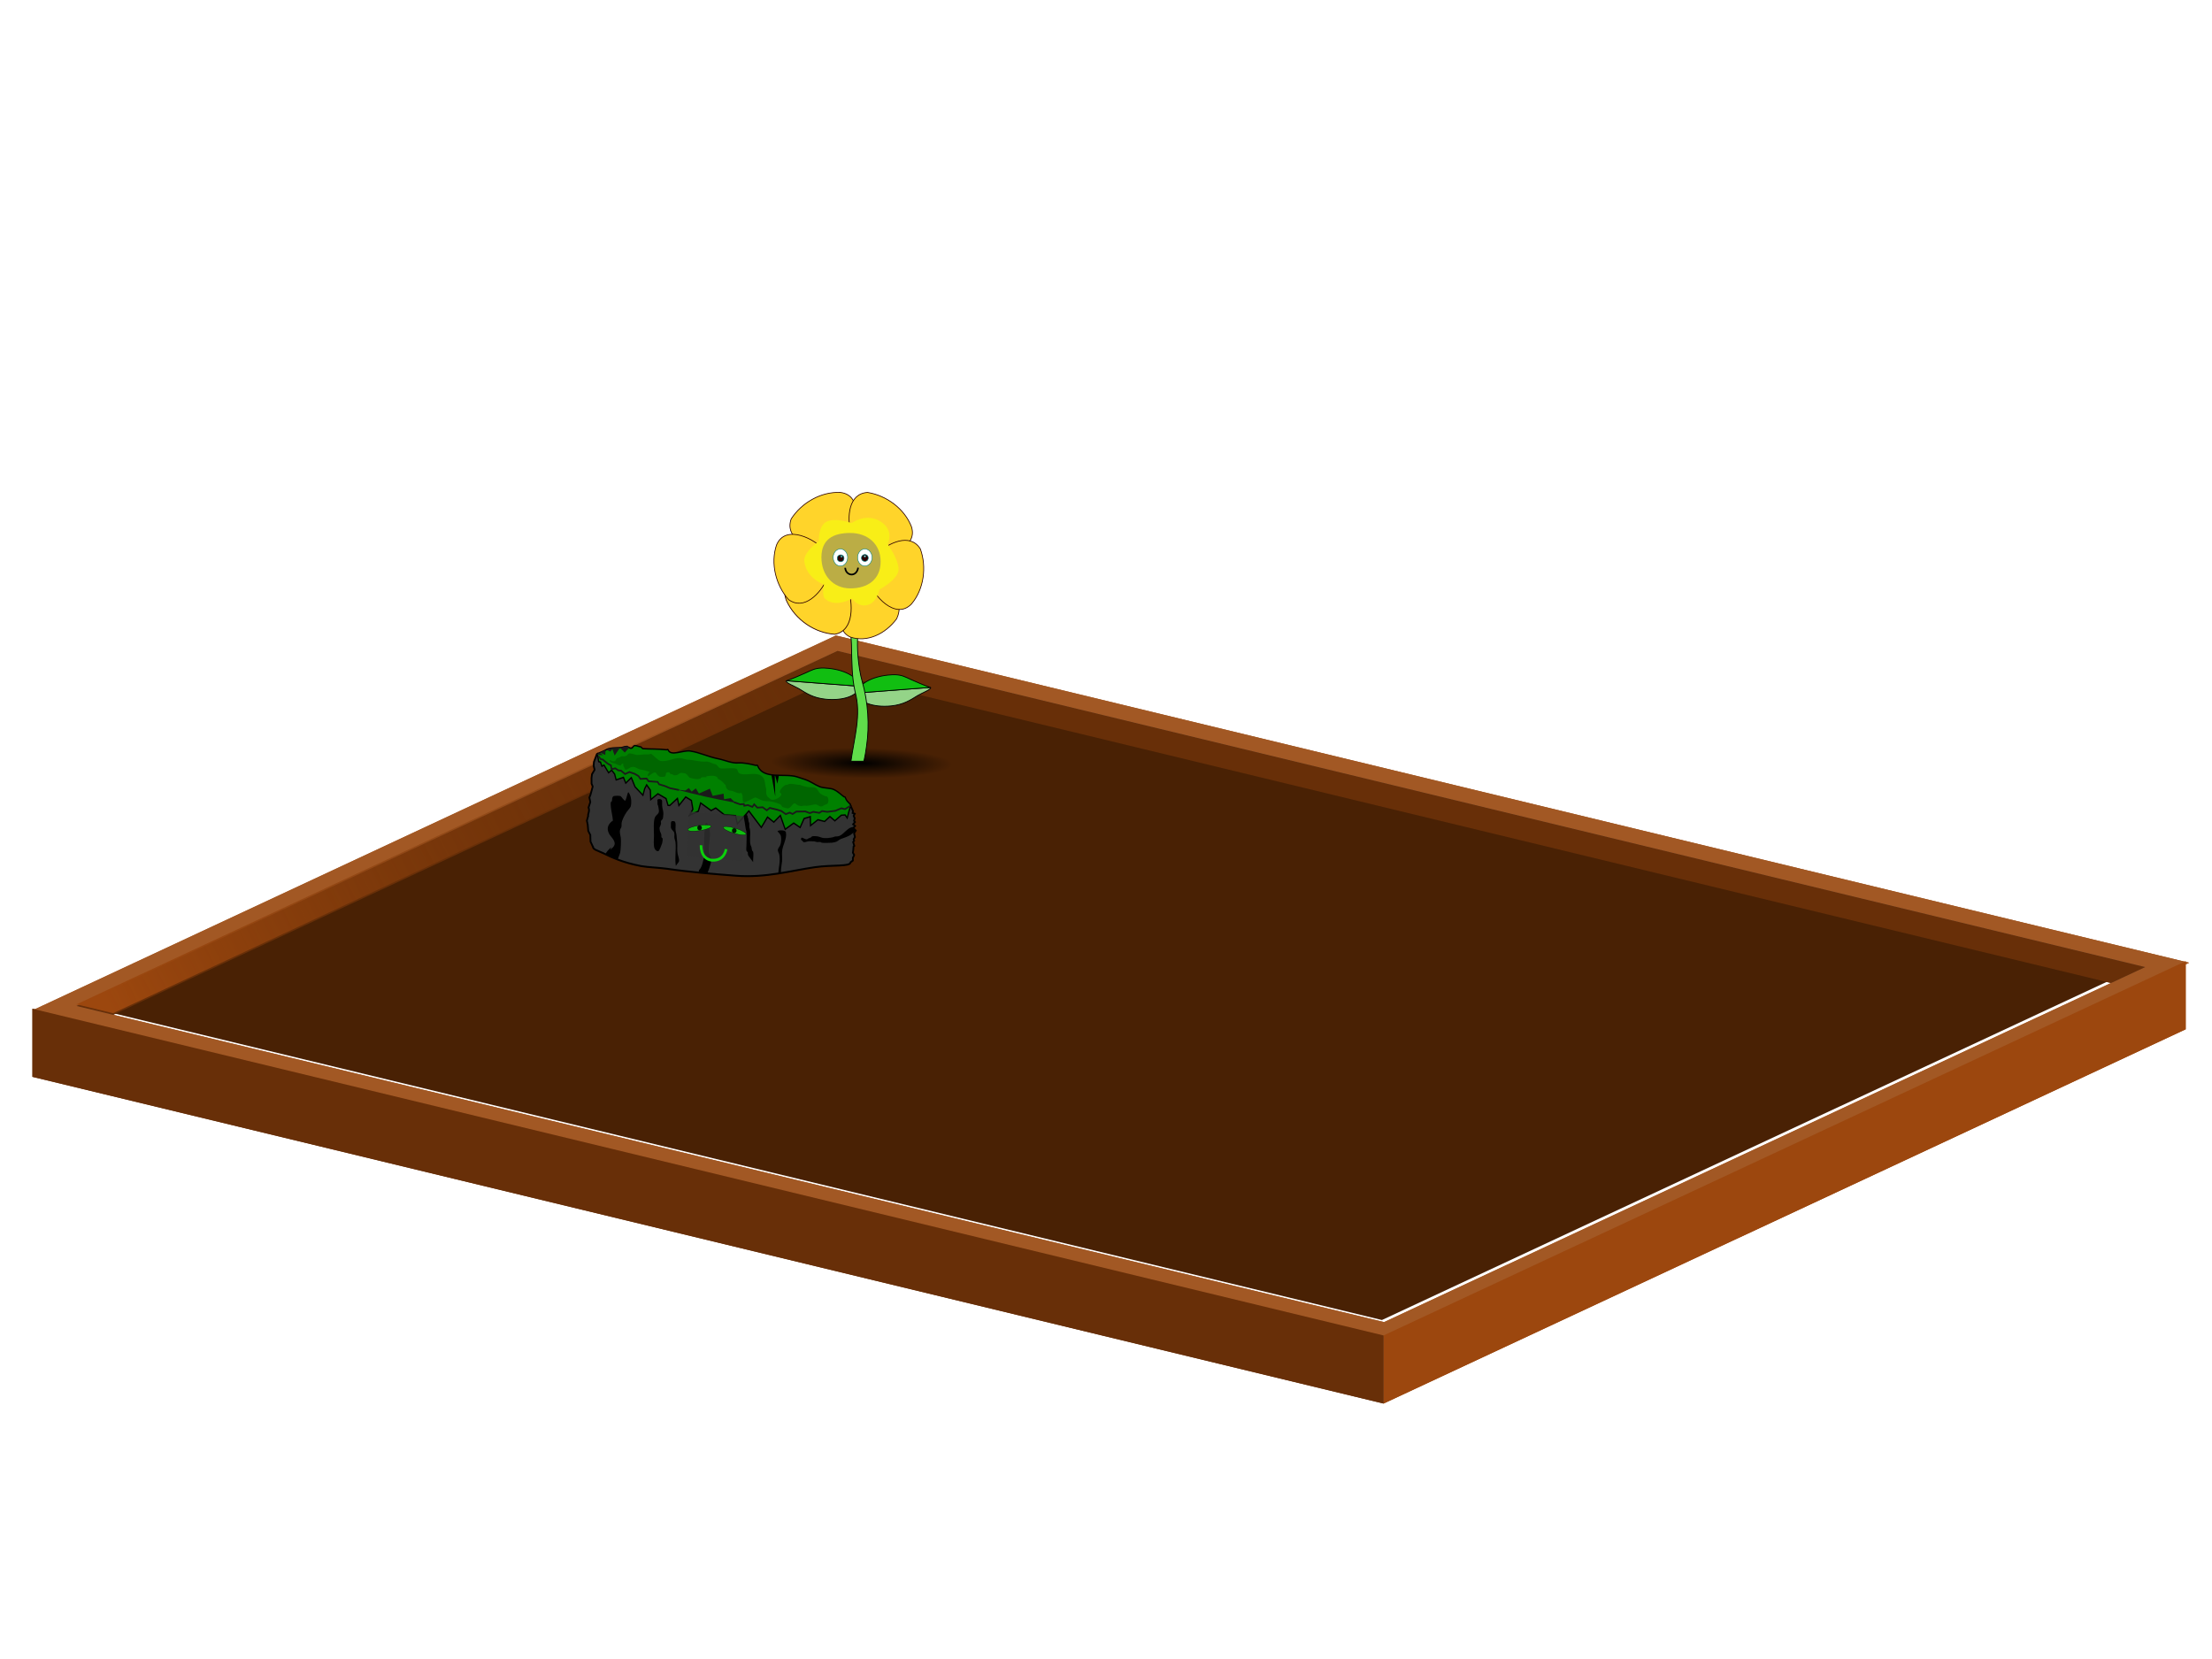 <?xml version="1.0" encoding="UTF-8" standalone="no"?>
<svg
   width="400mm"
   height="300mm"
   viewBox="0 0 400 300"
   version="1.1"
   id="svg6"
   inkscape:version="1.1-dev (0486c1a, 2020-10-10)"
   sodipodi:docname="plants.svg"
   xmlns:inkscape="http://www.inkscape.org/namespaces/inkscape"
   xmlns:sodipodi="http://sodipodi.sourceforge.net/DTD/sodipodi-0.dtd"
   xmlns:xlink="http://www.w3.org/1999/xlink"
   xmlns="http://www.w3.org/2000/svg"
   xmlns:svg="http://www.w3.org/2000/svg">
  <defs
     id="defs2">
    <linearGradient
       inkscape:collect="always"
       id="linearGradient1717">
      <stop
         style="stop-color:#000000;stop-opacity:1;"
         offset="0"
         id="stop1713" />
      <stop
         style="stop-color:#000000;stop-opacity:0;"
         offset="1"
         id="stop1715" />
    </linearGradient>
    <inkscape:perspective
       sodipodi:type="inkscape:persp3d"
       inkscape:vp_x="-644.46575 : 155.84404 : 0"
       inkscape:vp_y="-4.1917357e-13 : 2862.7689 : 0"
       inkscape:vp_z="615.16477 : 287.01742 : 0"
       inkscape:persp3d-origin="-115.8814 : 94.761025 : 1"
       id="perspective10" />
    <filter
       inkscape:collect="always"
       style="color-interpolation-filters:sRGB"
       id="filter2623"
       x="-0.068"
       width="1.136"
       y="-0.068"
       height="1.136">
      <feGaussianBlur
         inkscape:collect="always"
         stdDeviation="4.368"
         id="feGaussianBlur2625" />
    </filter>
    <radialGradient
       inkscape:collect="always"
       xlink:href="#linearGradient1717"
       id="radialGradient1719-9"
       cx="-72.658"
       cy="153.725"
       fx="-72.658"
       fy="153.725"
       r="28.035"
       gradientTransform="matrix(-0.012,0.197,-1.176,-0.045,35.948,171.203)"
       gradientUnits="userSpaceOnUse" />
    <linearGradient
       inkscape:collect="always"
       xlink:href="#linearGradient3641"
       id="linearGradient3643"
       x1="19.872"
       y1="184.982"
       x2="150.637"
       y2="119.289"
       gradientUnits="userSpaceOnUse" />
    <linearGradient
       inkscape:collect="always"
       id="linearGradient3641">
      <stop
         style="stop-color:#9c470e;stop-opacity:1"
         offset="0"
         id="stop3637" />
      <stop
         style="stop-color:#682f08;stop-opacity:0;"
         offset="1"
         id="stop3639" />
    </linearGradient>
    <filter
       inkscape:collect="always"
       style="color-interpolation-filters:sRGB"
       id="filter5146"
       x="-0.142"
       width="1.284"
       y="-0.22"
       height="1.44">
      <feGaussianBlur
         inkscape:collect="always"
         stdDeviation="1.093"
         id="feGaussianBlur5148" />
    </filter>
    <filter
       inkscape:collect="always"
       style="color-interpolation-filters:sRGB"
       id="filter5332"
       x="-0.193"
       width="1.386"
       y="-0.773"
       height="2.546">
      <feGaussianBlur
         inkscape:collect="always"
         stdDeviation="0.292"
         id="feGaussianBlur5334" />
    </filter>
    <filter
       inkscape:collect="always"
       style="color-interpolation-filters:sRGB"
       id="filter5336"
       x="-0.198"
       width="1.396"
       y="-0.572"
       height="2.143">
      <feGaussianBlur
         inkscape:collect="always"
         stdDeviation="0.292"
         id="feGaussianBlur5338" />
    </filter>
    <filter
       inkscape:collect="always"
       style="color-interpolation-filters:sRGB"
       id="filter5364"
       x="-0.14"
       width="1.28"
       y="-0.252"
       height="1.503">
      <feGaussianBlur
         inkscape:collect="always"
         stdDeviation="0.226"
         id="feGaussianBlur5366" />
    </filter>
  </defs>
  <sodipodi:namedview
     id="base"
     pagecolor="#ffffff"
     bordercolor="#666666"
     borderopacity="1.0"
     inkscape:pageopacity="0.0"
     inkscape:pageshadow="2"
     inkscape:zoom="0.93462496"
     inkscape:cx="552.62808"
     inkscape:cy="682.09178"
     inkscape:document-units="mm"
     inkscape:current-layer="layer4"
     showgrid="false"
     inkscape:lockguides="true"
     inkscape:pagecheckerboard="true"
     inkscape:window-width="1680"
     inkscape:window-height="1005"
     inkscape:window-x="0"
     inkscape:window-y="23"
     inkscape:window-maximized="0"
     inkscape:snap-global="false"
     inkscape:snap-bbox="false"
     showborder="true"
     inkscape:showpageshadow="false"
     inkscape:object-paths="true" />
  <g
     inkscape:groupmode="layer"
     id="layer3"
     inkscape:label="Garden"
     style="display:inline"
     sodipodi:insensitive="true">
    <g
       id="g1141-1"
       transform="matrix(-1,0,0,1,276.98,4.906)"
       style="mix-blend-mode:normal">
      <g
         id="g1145-6" />
    </g>
    <g
       id="g3207"
       style="opacity:1;fill:#682f08;fill-opacity:1;stroke:#803300;stroke-width:0;stroke-miterlimit:4;stroke-dasharray:none;stroke-dashoffset:0;stroke-opacity:1"
       transform="translate(0.574,-1.765)">
      <g
         id="g3433">
        <path
           id="path3550"
           style="opacity:1;fill:#a25824;fill-opacity:1;fill-rule:evenodd;stroke:none;stroke-width:0;stroke-linejoin:round"
           d="M 568.232,440.301 19.99,696.094 943.432,919.398 1491.672,663.605 Z m 1.104,10.555 C 866.742,522.767 1164.148,594.68 1461.555,666.592 1288.476,747.342 1115.399,828.093 942.32,908.844 644.916,836.929 347.511,765.014 50.107,693.1 223.183,612.352 396.26,531.604 569.336,450.855 Z"
           transform="scale(0.265)" />
        <path
           d="M 249.616,243.257 V 255.574 L 394.671,187.896 V 175.579 Z"
           style="fill:#9c470e;fill-opacity:1;fill-rule:evenodd;stroke:none;stroke-width:0;stroke-linejoin:round"
           id="path3552" />
        <path
           d="M 5.289,184.175 249.616,243.257 V 255.574 L 5.289,196.491 Z"
           style="opacity:1;fill:#682f08;fill-opacity:1;fill-rule:evenodd;stroke:none;stroke-width:0;stroke-linejoin:round"
           id="path3554" />
        <path
           id="path3600"
           style="opacity:1;fill:#a25824;fill-opacity:1;fill-rule:evenodd;stroke:none;stroke-width:0;stroke-linejoin:round"
           d="M 568.232,440.301 19.99,696.094 943.432,919.398 1491.672,663.605 Z m 1.104,10.555 C 866.742,522.767 1164.148,594.68 1461.555,666.592 1288.476,747.342 1115.399,828.093 942.32,908.844 644.916,836.929 347.511,765.014 50.107,693.1 223.183,612.352 396.26,531.604 569.336,450.855 Z"
           transform="scale(0.265)" />
        <path
           d="M 249.616,243.257 V 255.574 L 394.671,187.896 V 175.579 Z"
           style="fill:#9c470e;fill-opacity:1;fill-rule:evenodd;stroke:none;stroke-width:0;stroke-linejoin:round"
           id="path3602" />
        <path
           d="M 5.289,184.175 249.616,243.257 V 255.574 L 5.289,196.491 Z"
           style="opacity:1;fill:#682f08;fill-opacity:1;fill-rule:evenodd;stroke:none;stroke-width:0;stroke-linejoin:round"
           id="path3604" />
        <path
           id="path3606"
           style="opacity:1;fill:#682f08;fill-opacity:1;fill-rule:evenodd;stroke:none;stroke-width:0;stroke-linejoin:round"
           d="M 569.336,450.855 C 396.26,531.604 223.183,612.352 50.107,693.1 c 8.333,2.015 16.667,4.03 25,6.045 C 240.44,622.012 405.774,544.879 571.107,467.746 c 289.077,69.893 578.152,139.786 867.228,209.68 7.74,-3.611 15.479,-7.223 23.219,-10.834 C 1164.148,594.68 866.742,522.767 569.336,450.855 Z"
           transform="scale(0.265)" />
        <path
           style="fill:#492104;fill-opacity:1;stroke:none;stroke-width:0.265px;stroke-linecap:butt;stroke-linejoin:miter;stroke-opacity:1"
           d="M 249.322,240.465 19.872,184.982 151.106,123.758 380.56,179.236 Z"
           id="path3618" />
        <path
           id="path3632"
           style="opacity:1;fill:#682f08;fill-opacity:1;fill-rule:evenodd;stroke:none;stroke-width:0;stroke-linejoin:round"
           d="M 569.336,450.855 C 396.26,531.604 223.183,612.352 50.107,693.1 c 8.333,2.015 16.667,4.03 25,6.045 C 240.44,622.012 405.774,544.879 571.107,467.746 c 289.077,69.893 578.152,139.786 867.228,209.68 7.74,-3.611 15.479,-7.223 23.219,-10.834 C 1164.148,594.68 866.742,522.767 569.336,450.855 Z"
           transform="scale(0.265)" />
        <path
           style="fill:url(#linearGradient3643);fill-opacity:1;stroke:none;stroke-width:0.265px;stroke-linecap:butt;stroke-linejoin:miter;stroke-opacity:1"
           d="m 151.106,123.758 -0.469,-4.469 -137.379,64.094 6.615,1.599 z"
           id="path3620" />
      </g>
    </g>
  </g>
  <g
     inkscape:label="Smiley Flower"
     inkscape:groupmode="layer"
     id="layer1"
     style="display:inline;opacity:1;mix-blend-mode:normal"
     sodipodi:insensitive="true">
    <g
       id="g2863"
       transform="matrix(0.497,0,0,0.497,221.907,62.496)">
      <g
         id="g3728"
         transform="translate(4.334,31.594)">
        <g
           id="g1751"
           transform="translate(1.232,-32.844)">
          <ellipse
             style="display:inline;opacity:1;mix-blend-mode:normal;fill:url(#radialGradient1719-9);fill-opacity:1;stroke:none;stroke-width:0.956;stroke-miterlimit:4;stroke-dasharray:none;stroke-opacity:0.766"
             id="path1711-7"
             cx="-143.286"
             cy="151.415"
             rx="39.011"
             ry="26.639"
             transform="matrix(1,-0.023,0.036,0.999,0,0)" />
        </g>
        <g
           id="g1965"
           transform="translate(-244.167,-7.074)"
           style="stroke:#000000;stroke-width:0.3;stroke-miterlimit:4;stroke-dasharray:none">
          <g
             id="g1963"
             style="stroke:#000000;stroke-width:0.3;stroke-miterlimit:4;stroke-dasharray:none">
            <path
               id="path1959"
               style="fill:#94d488;fill-opacity:1;stroke:#000000;stroke-width:1.134;stroke-miterlimit:4;stroke-dasharray:none"
               d="m 399.693,375.197 -99.393,-7.584 c -3.874,1.903 11.816,7.885 17.168,11.18 9.94,6.12 19.262,12.466 36.502,14.18 24.223,2.408 44.742,-5.126 45.83,-16.826 0.03,-0.319 -0.108,-0.631 -0.107,-0.949 z"
               transform="scale(0.265)" />
            <path
               id="path1961"
               style="fill:#11be11;fill-opacity:1;stroke:#000000;stroke-width:1.134;stroke-miterlimit:4;stroke-dasharray:none"
               d="m 347.566,350.193 c -8.666,0.365 -13.14,2.922 -21.023,6.535 -5.047,2.313 -20.246,8.905 -25.965,10.666 -0.178,0.055 -0.146,0.154 -0.277,0.219 l 99.393,7.584 c 0.018,-11.361 -18.22,-22.253 -41.783,-24.596 -4.102,-0.408 -7.455,-0.53 -10.344,-0.408 z"
               transform="scale(0.265)" />
          </g>
        </g>
        <g
           id="g1973"
           transform="matrix(-1,0,0,1,-32.831,-4.631)"
           style="stroke:#000000;stroke-width:0.3;stroke-miterlimit:4;stroke-dasharray:none">
          <path
             id="path1969"
             style="fill:#94d488;fill-opacity:1;stroke:#000000;stroke-width:1.134;stroke-miterlimit:4;stroke-dasharray:none"
             d="m 399.693,375.197 -99.393,-7.584 c -3.874,1.903 11.816,7.885 17.168,11.18 9.94,6.12 19.262,12.466 36.502,14.18 24.223,2.408 44.742,-5.126 45.83,-16.826 0.03,-0.319 -0.108,-0.631 -0.107,-0.949 z"
             transform="scale(0.265)" />
          <path
             id="path1971"
             style="fill:#11be11;fill-opacity:1;stroke:#000000;stroke-width:1.134;stroke-miterlimit:4;stroke-dasharray:none"
             d="m 347.566,350.193 c -8.666,0.365 -13.14,2.922 -21.023,6.535 -5.047,2.313 -20.246,8.905 -25.965,10.666 -0.178,0.055 -0.146,0.154 -0.277,0.219 l 99.393,7.584 c 0.018,-11.361 -18.22,-22.253 -41.783,-24.596 -4.102,-0.408 -7.455,-0.53 -10.344,-0.408 z"
             transform="scale(0.265)" />
        </g>
        <path
           id="path1977"
           style="fill:#60dd4b;fill-opacity:1;stroke:#000000;stroke-width:0.3;stroke-linecap:butt;stroke-linejoin:miter;stroke-miterlimit:4;stroke-dasharray:none;stroke-opacity:1"
           d="m -149.463,55.995 c 5.07,5.502 8.125,11.828 8.44,21.188 0.16,7.024 0.137,11.76 1.305,17.145 2.378,8.43 -0.359,16.916 -1.486,25.299 l 4.704,-0.012 c 0.398,-1.769 0.705,-3.554 0.945,-5.339 1.156,-7.711 0.566,-16.239 -1.559,-23.66 -1.479,-5.166 -1.995,-12.807 -1.594,-16.835 -7.866,-2.856 -7.959,-17.799 -10.755,-17.786 z"
           sodipodi:nodetypes="ccccccsccc" />
        <path
           style="fill:#ffd42a;stroke:#2b0000;stroke-width:0.264px;stroke-linecap:butt;stroke-linejoin:miter;stroke-opacity:1"
           d="m -140.939,54.586 c -3.062,3.586 -7.514,16.774 -0.491,19.863 5.932,2.034 12.654,-0.955 16.862,-6.667 3.243,-6.908 -2.776,-13.036 -7.071,-15.251 -4.03,0.572 -5.759,0.883 -9.3,2.055 z"
           id="path1981"
           sodipodi:nodetypes="ccccc" />
        <path
           style="fill:#ffd42a;stroke:#2b0000;stroke-width:0.265px;stroke-linecap:butt;stroke-linejoin:miter;stroke-opacity:1"
           d="m -142.107,38.926 c 2.839,-3.774 5.571,-16.074 -2.92,-17.086 -7.07,-0.363 -14.157,3.749 -17.92,9.606 -2.462,6.654 5.424,10.495 10.673,11.392 4.461,-1.423 6.364,-2.09 10.167,-3.912 z"
           id="path1983"
           sodipodi:nodetypes="ccccc" />
        <path
           style="fill:#ffd42a;stroke:#2b0000;stroke-width:0.265px;stroke-linecap:butt;stroke-linejoin:miter;stroke-opacity:1"
           d="m -133.637,43.923 c 4.597,1.081 16.957,-1.363 14.47,-9.544 -2.511,-6.62 -9.126,-11.454 -16.001,-12.545 -7.083,0.421 -7.428,9.186 -6.139,14.353 3.097,3.513 4.473,4.987 7.67,7.736 z"
           id="path1985"
           sodipodi:nodetypes="ccccc" />
        <path
           style="fill:#ffd42a;stroke:#2b0000;stroke-width:0.265px;stroke-linecap:butt;stroke-linejoin:miter;stroke-opacity:1"
           d="m -134.552,54.391 c 1.282,4.545 9.412,14.171 15.361,8.03 4.573,-5.405 5.596,-13.534 3.217,-20.076 -3.802,-5.991 -11.635,-2.045 -15.53,1.587 -1.571,4.412 -2.194,6.329 -3.049,10.459 z"
           id="path1987"
           sodipodi:nodetypes="ccccc" />
        <path
           style="fill:#ffd42a;stroke:#2b0000;stroke-width:0.286px;stroke-linecap:butt;stroke-linejoin:miter;stroke-opacity:1"
           d="m -150.998,48.508 c -4.803,-0.68 -17.144,3.577 -13.73,12.579 3.27,7.224 10.533,11.929 17.66,12.346 7.177,-1.326 6.589,-11.33 4.72,-17.049 -3.535,-3.622 -5.095,-5.134 -8.65,-7.876 z"
           id="path1989"
           sodipodi:nodetypes="ccccc" />
        <path
           style="fill:#ffd42a;stroke:#2b0000;stroke-width:0.265px;stroke-linecap:butt;stroke-linejoin:miter;stroke-opacity:1"
           d="m -151.057,42.795 c -2.859,-3.759 -13.952,-9.734 -17.236,-1.84 -2.274,6.705 -0.245,14.643 4.367,19.858 5.733,4.18 11.575,-2.363 13.867,-7.17 -0.155,-4.68 -0.279,-6.693 -0.998,-10.848 z"
           id="path1991"
           sodipodi:nodetypes="ccccc" />
        <path
           id="path2467"
           style="display:inline;mix-blend-mode:normal;fill:#f8ee17;fill-opacity:1;stroke:none;stroke-width:1.875;stroke-linecap:butt;stroke-linejoin:miter;stroke-miterlimit:4;stroke-dasharray:1.875, 1.875;stroke-dashoffset:0;stroke-opacity:0.867;filter:url(#filter2623)"
           d="m 385.092,92.572 c -0.484,-0.006 -0.964,-0.003 -1.441,0.01 -9.326,0.246 -17.194,3.932 -21.68,6.564 -0.679,0.397 -1.228,0.739 -1.744,1.072 -0.588,0.38 -1.027,0.678 -1.387,0.934 -0.105,0.074 -0.204,0.138 -0.289,0.199 -0.368,0.266 -0.584,0.432 -0.584,0.432 0,0 -0.238,-0.086 -0.289,-0.105 0,0 0,0.002 0,0.002 -0.804,-0.307 -13.414,-5.062 -25.902,-5.248 -5.047,-0.075 -10.032,0.61 -14.137,2.662 -14.595,7.298 -13.059,34.568 -13.059,34.568 0,0 -0.204,0.164 -0.291,0.232 -0.141,0.111 -0.298,0.241 -0.643,0.521 -0.352,0.282 -0.746,0.615 -1.4,1.166 -0.15,0.128 -0.311,0.271 -0.473,0.41 -6.298,5.368 -22.278,20.3 -21.008,33.006 2.802,28.018 27.074,39.319 31.375,41.113 0.54,0.23 0.889,0.367 0.889,0.367 0,0 -4.635,19.232 1.92,25.35 14.535,13.566 35.224,3.968 41.508,0.535 1.45,-0.775 2.279,-1.303 2.279,-1.303 0,0 9.217,15.746 24.965,11.521 15.747,-4.225 19.588,-27.27 19.588,-27.27 0,0 0.225,-0.141 0.258,-0.16 0,0 0.002,0.002 0.002,0.002 0.216,-0.128 1.153,-0.712 2.373,-1.494 0.365,-0.236 0.752,-0.491 1.178,-0.773 7.664,-5.044 25.491,-18.023 27.301,-30.99 1.908,-13.676 -11.276,-36.529 -15.895,-44.033 -0.018,-0.03 -0.011,-0.018 -0.029,-0.047 -0.76,-1.234 -1.342,-2.152 -1.518,-2.422 0,0 -0.002,0.002 -0.002,0.002 -0.021,-0.033 -0.225,-0.357 -0.225,-0.357 0,0 10.655,-21.979 -8.449,-37.641 -7.896,-6.473 -15.931,-8.735 -23.191,-8.826 z m -23.617,32.83 c 10.513,11.885 15.845,17.485 27.314,27.346 2.18,0.513 4.833,0.805 7.768,0.881 -4.969,13.974 -7.395,21.341 -10.029,33.121 -9.004,1.461 -15.221,2.95 -25.336,6.299 -2.665,3.122 -5.605,8.174 -8.23,14.234 -10.833,-9.948 -16.668,-15.057 -26.389,-22.021 -0.534,-14.731 -1.138,-22.411 -3.623,-36.777 -0.257,-0.338 -0.569,-0.69 -0.861,-1.037 14.214,-4.577 21.453,-7.242 34.688,-13.584 1.626,-2.162 3.24,-5.079 4.699,-8.461 z"
           transform="matrix(0.223,0,0,0.206,-220.795,12.004)" />
        <path
           id="path1993"
           style="fill:#bbad45;fill-opacity:1;stroke:none;stroke-width:0.188;stroke-miterlimit:4;stroke-dasharray:none;stroke-opacity:0.766"
           d="m -130.42,47.009 c 0,6.469 -4.679,9.729 -11.006,9.729 -6.326,-10e-7 -10.53,-4.81 -10.53,-11.279 0,-6.469 4.136,-8.881 10.463,-8.881 6.326,10e-7 11.073,3.963 11.073,10.431 z"
           sodipodi:nodetypes="sssss" />
        <ellipse
           style="fill:#ffffff;fill-opacity:1;stroke:#008080;stroke-width:0.181;stroke-miterlimit:4;stroke-dasharray:none"
           id="ellipse2833"
           cx="-136.161"
           cy="45.503"
           rx="2.628"
           ry="3.101" />
        <ellipse
           style="fill:#ffffff;fill-opacity:1;stroke:#008080;stroke-width:0.181;stroke-miterlimit:4;stroke-dasharray:none"
           id="ellipse1995"
           cx="-145.052"
           cy="45.503"
           rx="2.628"
           ry="3.101" />
        <ellipse
           style="fill:#2b0000;fill-opacity:1;stroke:#008080;stroke-width:0.2;stroke-miterlimit:4;stroke-dasharray:none"
           id="ellipse1997"
           cx="-144.962"
           cy="45.789"
           rx="1.223"
           ry="1.254" />
        <ellipse
           style="fill:#ffffff;fill-opacity:1;stroke:#008080;stroke-width:0.2;stroke-miterlimit:4;stroke-dasharray:none"
           id="ellipse1999"
           cx="-144.666"
           cy="45.169"
           rx="0.29"
           ry="0.298" />
        <path
           style="fill:none;stroke:#000000;stroke-width:0.594;stroke-linecap:butt;stroke-linejoin:miter;stroke-miterlimit:4;stroke-dasharray:none;stroke-opacity:1"
           d="m -143.313,49.244 c 0.224,3.079 4.197,3.492 4.713,-0.049"
           id="path2001"
           sodipodi:nodetypes="cc" />
        <ellipse
           style="fill:#2b0000;fill-opacity:1;stroke:#008080;stroke-width:0.2;stroke-miterlimit:4;stroke-dasharray:none"
           id="ellipse2007"
           cx="136.15"
           cy="45.665"
           rx="1.223"
           ry="1.254"
           transform="scale(-1,1)" />
        <ellipse
           style="fill:#ffffff;fill-opacity:1;stroke:#008080;stroke-width:0.2;stroke-miterlimit:4;stroke-dasharray:none"
           id="ellipse2009"
           cx="136.152"
           cy="45.081"
           rx="0.29"
           ry="0.298"
           transform="scale(-1,1)" />
      </g>
    </g>
  </g>
  <g
     inkscape:groupmode="layer"
     id="layer4"
     inkscape:label="Moss Rock"
     transform="matrix(0.497,0,0,0.497,221.907,62.496)">
    <g
       id="g5389"
       transform="matrix(1.145,0,0,1.234,16.291,-43.899)">
      <path
         id="path4849"
         style="fill:#333333;stroke:#000000;stroke-width:1.039;stroke-linecap:butt;stroke-linejoin:miter;stroke-miterlimit:4;stroke-dasharray:none;stroke-opacity:1"
         d="m 435.785,529.34 -0.328,0.209 -0.568,1.389 -1.195,2.928 -0.143,2.145 0.572,2.143 -1.57,2.459 -0.287,2.113 0.021,3.125 0.693,1.592 -1.287,4.43 -0.699,1.67 0.557,2.473 -1.074,3.1 c 0.935,1.962 -0.545,3.617 -0.211,4.617 l -0.783,2.648 0.496,2.068 0.336,3.615 1.236,2.242 0.113,3.652 1.512,3.043 v 0.01 l 0.01,0.002 c 0.018,1.393 3.245,2.082 6.431,3.527 4.818,2.185 11.512,5.116 22.489,7.024 3.377,0.587 11.5,0.942 15.153,1.445 13.576,1.871 28.339,2.949 41.262,3.876 17.824,1.279 33.312,-2.882 47.1,-4.723 10.723,-1.432 21.226,-0.164 21.389,-2.73 l 0.002,-0.002 1.373,-0.965 v -1.553 l 0.465,-0.775 0.311,-0.775 -0.775,-1.24 0.232,-1.475 0.154,-1.939 0.467,-0.387 -0.699,-2.094 0.621,-0.775 -0.311,-0.777 0.775,-1.24 -0.543,-2.094 1.01,-1.475 -1.396,-1.395 1.008,-1.164 -1.164,-0.932 1.086,-1.24 -0.543,-0.697 0.389,-1.396 -0.621,-1.318 0.621,-1.164 -1.24,-0.465 0.232,-1.01 -1.496,-3.09 c -0.592,2.483 -6.732,3.83 -17.457,3.83 -26.739,3.8e-4 -74.473,-8.198 -106.617,-18.312 -14.621,-4.604 -24.116,-9.038 -26.592,-12.418 z m 151.18,27.816 v 0.006 z"
         transform="matrix(0.532,0,0,0.532,-446.18,-125.659)"
         sodipodi:nodetypes="cccccccccccccccccccccccscssccccccccccccccccccccccccccccscccccc" />
      <path
         id="path4953"
         style="fill:#008000;stroke:#000000;stroke-width:0.756;stroke-linecap:butt;stroke-linejoin:miter;stroke-miterlimit:4;stroke-dasharray:none;stroke-opacity:1"
         d="m 453.107,525.197 c -1.127,6.7e-4 -2.309,0.653 -3.332,0.683 -3.4,0.1 -6.633,0.09 -8.401,1.004 -4.474,2.312 -6.778,1.782 -5.093,4.141 -0.101,-0.115 -0.194,-0.228 -0.279,-0.34 l 0.559,2.984 1.033,0.221 0.885,2.289 1.256,-0.592 2.73,4.207 1.846,-1.402 1.771,2.141 0.887,3.248 4.354,-1.402 1.402,3.176 3.322,-3.027 2.215,5.094 4.725,4.65 1.033,-3.617 1.182,-2.141 2.215,2.953 0.221,5.24 4.281,-3.248 4.873,2.658 1.18,3.764 1.033,0.074 4.578,-3.912 0.885,3.912 4.061,-4.725 3.395,1.92 0.887,4.871 -1.92,3.322 5.168,-2.215 1.402,-4.576 6.275,4.207 2.73,-1.402 5.168,3.764 6.643,0.445 1.107,4.576 6.865,-7.16 7.455,9.152 3.691,-5.758 3.764,2.805 3.912,-3.689 2.879,7.676 5.094,-3.469 3.838,2.436 2.363,-4.945 3.691,-1.033 0.146,4.945 4.43,-3.248 3.986,0.959 3.174,-2.73 2.951,2.361 3.84,-3.1 2.289,-0.146 1.254,1.697 1.033,-3.691 1.033,-3.1 -0.131,-0.023 c -0.005,0.008 -0.01,0.016 -0.016,0.023 0.386,-1.238 -1.973,-1.708 -2.98,-4.383 -0.384,-1.02 -0.525,-0.366 -0.811,-0.552 -1.724,-1.122 -3.36,-2.833 -6.158,-4.08 -1.988,-0.886 -5.913,-0.637 -8.408,-1.567 -2.954,-1.101 -5.222,-2.872 -8.844,-4.012 -1.534,-0.483 -3.103,-0.961 -4.703,-1.434 -7.294,-2.156 -20.186,1.685 -23.47,-6.09 -0.333,-0.788 -0.666,-0.152 -1,-0.228 -3.325,-0.753 -7.275,-1.608 -10.596,-1.395 -4.055,0.26 -7.987,-1.585 -11.978,-2.304 -6.169,-1.111 -10.814,-3.459 -16.764,-4.3 -4.215,-0.596 -11.617,3.083 -13.159,-0.589 -0.283,-0.675 -0.567,-0.057 -0.85,-0.088 -5.02,-0.54 -9.802,-0.363 -14.237,-0.615 -0.402,-0.023 -0.93,-1.015 -1.326,-1.035 -1.504,-0.077 -3.619,-1.369 -4.38,-0.175 -1.434,2.249 -2.821,-0.06 -4.155,-0.06 z m 133.219,33.828 c -0.016,0.015 -0.032,0.03 -0.049,0.045 0.017,-0.015 0.033,-0.03 0.049,-0.045 z"
         transform="matrix(0.532,0,0,0.532,-446.18,-125.659)"
         sodipodi:nodetypes="cssccccccccccccccccccccccccccccccccccccccccccccccccccccccccccsssscsssssssssssccccc" />
      <path
         id="path4977"
         style="fill:#1a1a1a;stroke:none;stroke-width:0.282px;stroke-linecap:butt;stroke-linejoin:miter;stroke-opacity:1"
         d="m 453.107,525.197 c -1.127,6.7e-4 -2.309,0.653 -3.332,0.684 -3.4,0.1 -6.633,0.091 -8.4,1.004 -0.109,0.056 -0.2,0.092 -0.307,0.145 l 2.455,1.033 1.209,-1.359 1.359,3.549 3.17,-4.303 2.869,2.643 2.693,-2.693 c -0.581,-0.306 -1.155,-0.701 -1.717,-0.701 z m -12.471,2.037 c -1.382,0.656 -2.535,1.068 -3.363,1.387 l 3.23,1.33 z m -3.521,1.453 c -0.9,0.356 -1.403,0.651 -1.375,1.176 l 0.008,0.012 3.396,0.227 z"
         transform="matrix(0.532,0,0,0.532,-446.18,-125.659)" />
      <path
         id="path4965"
         style="fill:#1a1a1a;stroke:none;stroke-width:0.15px;stroke-linecap:butt;stroke-linejoin:miter;stroke-opacity:1"
         d="m -183.069,166.121 -1.321,0.961 -0.897,-1.046 -1.102,0.713 -2.762,-0.271 c 5.912,1.466 12.301,2.798 18.644,3.888 l -1.497,-1.357 -2.085,0.311 -0.148,-1.64 -3.491,0.65 -0.869,-2.113 -3.483,1.427 z"
         sodipodi:nodetypes="ccccccccccccc" />
      <path
         id="path4988"
         style="fill:#000000;stroke:none;stroke-width:0.282px;stroke-linecap:butt;stroke-linejoin:miter;stroke-opacity:1"
         d="m 539.717,540.939 2.312,11.928 -0.318,-11.734 c -0.68,-0.043 -1.343,-0.111 -1.994,-0.193 z m 2.189,0.203 1.396,4.725 0.9,-4.65 c -0.771,-0.017 -1.544,-0.03 -2.297,-0.074 z"
         transform="matrix(0.532,0,0,0.532,-446.18,-125.659)" />
      <path
         id="path5012"
         style="fill:#000000;stroke:none;stroke-width:1px;stroke-linecap:butt;stroke-linejoin:miter;stroke-opacity:1"
         d="m 454.279,550.646 c -0.299,-0.02 -0.535,1.095 -0.711,1.559 -0.372,0.976 -0.537,2.044 -1.055,2.951 -0.417,0.731 -2.28,-2.011 -2.74,-2.318 -0.581,-0.387 -3.874,-0.345 -4.426,0 -0.864,0.54 -0.677,1.486 -0.844,2.318 -0.044,0.218 -0.139,0.422 -0.209,0.633 -0.141,0.07 -0.372,0.062 -0.422,0.211 -0.415,1.244 0.157,4.365 0.422,5.689 0.093,0.465 1.062,5.059 0.631,5.059 -0.141,0 0.114,-0.502 0,-0.42 -1.538,1.099 -3.141,2.755 -2.951,4.848 0.08,0.885 0.383,1.768 0.844,2.527 1.221,2.011 5.26,4.75 2.107,7.588 -3.725,3.353 1.762,-3.025 -2.951,1.688 -0.611,0.611 -1.054,1.279 -1.393,1.982 2.091,0.939 4.479,1.968 7.434,3 0.016,-0.188 0.018,-0.381 0.072,-0.557 0.31,-1.009 0.953,-2.153 1.264,-3.162 0.42,-1.362 0.641,-6.893 0.422,-8.43 -0.213,-1.491 -0.889,-2.871 -0.422,-4.428 0.335,-1.118 0.613,-0.627 0.844,-1.896 0.075,-0.415 -0.035,-0.844 0,-1.264 0.106,-1.269 0.459,-2.182 1.055,-3.373 0.55,-1.099 1.182,-2.162 1.896,-3.162 0.336,-0.47 2.379,-2.625 2.529,-3.16 0.666,-2.378 0.37,-5.836 -1.266,-7.799 -0.045,-0.054 -0.088,-0.081 -0.131,-0.084 z"
         transform="matrix(0.532,0,0,0.532,-446.18,-125.659)" />
      <path
         style="fill:#000000;stroke:none;stroke-width:0.532px;stroke-linecap:butt;stroke-linejoin:miter;stroke-opacity:1"
         d="m -195.245,170.014 c 0,3.032 -0.11,-1.144 0.449,2.579 0.155,1.034 -0.821,1.252 -1.233,2.018 -0.602,1.117 -0.336,4.082 -0.336,5.494 0,0.706 -0.24,2.999 0.224,3.812 0.23,0.403 0.695,0.888 1.233,0.673 0.277,-0.111 1.007,-1.863 1.121,-2.242 0.109,-0.362 0.289,-1.216 0.112,-1.57 -0.037,-0.075 -0.174,-0.045 -0.224,-0.112 -0.187,-0.249 -0.077,-0.508 -0.112,-0.785 -0.059,-0.473 -0.294,-0.71 -0.448,-1.121 -0.09,-0.241 -0.169,-0.863 -0.112,-1.121 0.036,-0.163 0.149,-0.299 0.224,-0.449 0.075,-0.224 0.185,-0.44 0.224,-0.673 0.043,-0.258 -0.117,-0.551 0,-0.785 0.131,-0.261 0.442,-0.406 0.561,-0.673 0.092,-0.208 0.078,-0.448 0.112,-0.673 0.256,-1.664 -0.222,-1.759 -0.336,-3.252 -0.034,-0.447 0.063,-0.902 0,-1.345 -0.08,-0.556 -1.128,-0.666 -1.458,-0.336 -0.132,0.132 0,0.374 0,0.561 z"
         id="path5014" />
      <path
         style="fill:#000000;stroke:none;stroke-width:0.532px;stroke-linecap:butt;stroke-linejoin:miter;stroke-opacity:1"
         d="m -189.415,188.963 c -0.402,-2.284 0.143,-4.657 -0.112,-6.952 -0.047,-0.424 -0.273,-0.812 -0.336,-1.233 -0.103,-0.685 0.125,-1.05 -0.112,-1.682 -0.153,-0.407 -0.702,-0.666 -0.897,-1.121 -0.183,-0.427 -0.112,-0.45 -0.112,-1.009 0,-0.849 -0.087,-1.423 1.121,-1.121 0.548,0.137 0.336,1.84 0.336,2.242 0,0.705 0.26,1.22 0.336,1.906 0.078,0.7 0.177,1.424 0.224,2.13 0.072,1.087 -0.094,2.168 0.112,3.252 0.123,0.648 0.568,1.523 0.449,2.243 -0.039,0.233 -0.813,1.051 -1.009,1.345 z"
         id="path5018" />
      <path
         id="path5020"
         style="fill:#000000;stroke:none;stroke-width:1px;stroke-linecap:butt;stroke-linejoin:miter;stroke-opacity:1"
         d="m 501.191,567.697 c -0.249,-0.035 -0.571,0.105 -0.834,0.105 -1.033,7.92 -0.652,3.63 -0.844,14.754 -0.019,1.054 0.116,2.113 0,3.16 -0.226,2.036 -1.175,6.235 -2.738,7.799 -0.227,0.227 -0.24,-0.054 -0.227,-0.316 -0.056,0.458 -0.105,0.919 -0.195,1.371 -0.016,0.081 -0.091,0.352 -0.145,0.553 1.769,0.162 3.509,0.304 5.266,0.451 0.356,-0.816 0.684,-1.645 0.99,-2.48 0.539,-1.469 1.638,-4.225 1.266,-5.9 -0.276,-1.241 -1.412,-2.286 -1.477,-3.584 -0.17,-3.404 1.298,-8.479 0.633,-11.803 -0.118,-0.589 -0.443,-1.116 -0.633,-1.686 -0.222,-0.665 -0.38,-1.857 -0.842,-2.318 -0.062,-0.062 -0.138,-0.094 -0.221,-0.105 z m -4.643,25.502 c 0.004,-0.035 0.011,-0.07 0.016,-0.105 0.002,-0.012 -0.005,-0.03 -0.008,-0.045 -0.004,0.048 -0.004,0.083 -0.008,0.15 z m 0.008,-0.15 c 0.005,-0.052 0.01,-0.166 0.008,-0.166 -0.058,0 -0.019,0.093 -0.008,0.166 z"
         transform="matrix(0.532,0,0,0.532,-446.18,-125.659)" />
      <path
         id="path5024"
         style="fill:#000000;stroke:none;stroke-width:1px;stroke-linecap:butt;stroke-linejoin:miter;stroke-opacity:1"
         d="m 525.07,562.211 -2.031,2.117 c 0.468,1.151 0.263,0.59 0.713,2.842 0.251,1.257 0.381,2.538 0.633,3.795 0.1,0.502 0.365,0.966 0.422,1.475 0.28,2.523 0,5.253 0,7.799 0,0.66 -0.213,2.101 0,2.74 0.118,0.355 0.737,0.733 0.844,1.053 0.089,0.267 -0.04,0.566 0,0.844 0.129,0.901 0.705,1.469 1.264,2.107 0.035,0.04 1.763,2.318 1.896,2.318 0.07,0 0,-0.141 0,-0.211 v -1.055 c 0,-1.058 0.362,-3.341 0,-4.426 -0.063,-0.189 -0.333,-0.242 -0.422,-0.42 -0.739,-1.478 -0.168,-0.933 -0.631,-2.32 -0.099,-0.298 -0.332,-0.541 -0.422,-0.842 -0.864,-2.881 0.049,-5.818 -0.422,-8.643 -0.296,-1.779 -0.19,0.212 -0.422,-2.107 -0.049,-0.489 0.096,-0.992 0,-1.475 -0.061,-0.305 -0.361,-0.75 -0.422,-1.055 -0.099,-0.496 -0.111,-0.974 -0.211,-1.475 -0.075,-0.375 -0.315,-0.74 -0.42,-1.055 -0.067,-0.2 0.149,-0.482 0,-0.631 -0.05,-0.05 -0.161,0.05 -0.211,0 -0.194,-0.194 -0.039,-1.043 -0.158,-1.377 z"
         transform="matrix(0.532,0,0,0.532,-446.18,-125.659)" />
      <path
         id="path5026"
         style="fill:#000000;stroke:none;stroke-width:1px;stroke-linecap:butt;stroke-linejoin:miter;stroke-opacity:1"
         d="m 545.904,571.719 c -1.188,-0.05 -2.384,0.176 -2.551,0.51 -0.013,0.027 0.474,0.421 0.844,0.844 0.535,0.612 1.133,1.256 1.264,2.107 0.236,1.531 0.07,3.658 -0.631,5.059 -0.353,0.707 -1.178,1.446 -1.266,2.318 -0.088,0.883 0.674,1.764 0.844,2.529 0.771,3.468 -0.316,7.037 -0.611,10.572 0.55,-0.079 1.081,-0.168 1.627,-0.25 -0.006,-0.704 -0.009,-1.409 0.037,-2.104 0.099,-1.488 0.509,-2.947 0.633,-4.426 0.145,-1.741 -0.092,-3.525 0,-5.27 0.193,-3.67 3.008,-6.958 2.318,-10.748 -0.139,-0.767 -1.32,-1.093 -2.508,-1.143 z"
         transform="matrix(0.532,0,0,0.532,-446.18,-125.659)" />
      <path
         style="fill:#006600;fill-opacity:1;stroke:none;stroke-width:0.532px;stroke-linecap:butt;stroke-linejoin:miter;stroke-opacity:1"
         d="m -205.673,156.671 c -0.309,0.086 -0.702,-0.092 -1.009,0 -0.24,0.072 -0.444,0.235 -0.673,0.336 -0.219,0.097 -0.743,0.132 -0.897,0.336 -0.195,0.26 -0.328,0.785 -0.785,0.785 -0.187,0 -0.383,0.059 -0.561,0 -0.007,-0.002 -0.728,-0.508 -0.785,-0.336 -0.035,0.106 -0.062,0.243 0,0.336 0.364,0.546 1.149,0.513 1.682,0.673 0.535,0.16 0.979,0.561 1.57,0.561 0.075,0 0.171,0.053 0.224,0 0.274,-0.274 0.241,-0.561 0.673,-0.561 0.037,0 0.105,-0.037 0.112,0 0.037,0.183 -0.049,0.38 0,0.561 0.066,0.242 0.224,0.449 0.336,0.673 0.098,0.195 0.13,0.492 0.336,0.561 0.434,0.145 1.395,-0.57 1.682,-0.673 0.214,-0.076 0.447,-0.084 0.673,-0.112 0.721,-0.09 1.416,0.474 2.13,0.673 0.838,0.233 1.656,0.257 2.467,0.561 0.269,0.101 0.404,0.112 0.673,0.112 0.037,0 0.129,-0.033 0.112,0 -0.108,0.215 -0.895,1.011 -0.561,1.345 0.205,0.205 1.878,-1.429 2.467,-1.009 0.195,0.139 0.288,0.383 0.449,0.561 0.57,0.633 0.841,0.737 1.682,0.673 0.264,-0.02 0.565,0.035 0.785,-0.112 0.629,-0.419 -0.181,-1.233 1.121,-1.233 0.075,0 0.157,-0.033 0.224,0 0.403,0.202 0.082,0.194 0.336,0.449 0.135,0.135 0.382,0.045 0.561,0.112 0.401,0.15 0.533,0.373 1.009,0.336 1.123,-0.086 0.694,-0.278 1.682,-0.673 0.295,-0.118 1.273,0.066 1.458,0.112 0.751,0.188 0.892,0.809 1.458,1.233 0.208,0.156 2.203,0.506 2.579,0.449 2.248,-0.346 -0.173,-0.017 1.458,-0.561 0.079,-0.026 1.345,0.018 1.345,0 0,-0.084 -0.19,-0.193 -0.112,-0.224 0.395,-0.158 2.016,-0.224 2.018,-0.224 0.461,0.037 0.943,0.11 1.345,0.336 0.235,0.132 0.276,0.466 0.449,0.673 0.024,0.029 0.079,-0.018 0.112,0 0.383,0.209 0.777,0.405 1.121,0.673 0.334,0.26 0.583,0.614 0.897,0.897 0.062,0.056 0.165,0.053 0.224,0.112 0.026,0.026 -0.009,0.076 0,0.112 0.175,0.701 0.19,1.045 0.897,1.458 0.361,0.211 0.833,0.104 1.233,0.224 0.704,0.211 1.271,0.558 2.018,0.673 0.185,0.028 0.376,0.026 0.561,0 0.336,-0.048 0.213,-0.244 0.224,-0.224 0.166,0.29 0.354,0.576 0.449,0.897 0.05,0.17 -0.041,1.83 0.336,2.018 0.309,0.154 2.305,-0.834 2.691,-1.009 0.149,-0.075 0.299,-0.149 0.449,-0.224 0.037,0 0.077,0.012 0.112,0 0.079,-0.026 0.165,-0.053 0.224,-0.112 0.026,-0.026 -0.037,-0.117 0,-0.112 1.024,0.128 1.809,0.81 2.803,1.009 0.817,0.163 1.753,0.087 2.579,0.224 0.539,0.09 1.256,0.295 1.794,0.448 0.272,0.078 0.938,0.302 1.121,0.449 0.228,0.182 0.325,0.501 0.561,0.673 0.194,0.141 1.616,0.453 1.682,0.449 0.938,-0.059 1.247,-1.072 2.018,-1.458 0.404,-0.202 0.807,0.411 1.233,0.561 0.36,0.126 0.741,0.197 1.121,0.224 0.154,0.011 0.295,-0.1 0.449,-0.112 2.285,-0.176 -0.385,0.246 2.242,-0.112 0.414,-0.057 0.819,-0.172 1.233,-0.224 0.297,-0.037 0.617,-0.105 0.897,0 0.719,0.27 1.058,0.757 1.906,0.448 0.205,-0.074 0.366,-0.239 0.561,-0.336 0.283,-0.141 0.951,-0.221 1.121,-0.561 0.258,-0.516 0.242,-1.498 -0.224,-1.906 -0.143,-0.126 -0.382,-0.047 -0.561,-0.112 -0.503,-0.183 -1.002,-0.392 -1.458,-0.673 -0.692,-0.426 -1.063,-1.519 -1.682,-1.794 -0.692,-0.308 -1.723,-0.11 -2.467,-0.224 -0.627,-0.097 -1.296,-0.282 -1.906,-0.449 -0.194,-0.053 -0.363,-0.185 -0.561,-0.224 -0.183,-0.037 -0.375,0.021 -0.561,0 -0.967,-0.107 -2.041,-0.421 -3.027,-0.224 -0.164,0.033 -0.286,0.184 -0.448,0.224 -0.145,0.036 -0.307,-0.047 -0.449,0 -0.669,0.223 -1.451,0.969 -1.794,1.57 -0.543,0.95 0.427,0.778 0.336,1.233 -0.203,1.013 -2.242,1.794 -3.139,1.57 -0.211,-0.053 -0.384,-0.208 -0.561,-0.336 -0.447,-0.325 -0.816,-0.59 -1.009,-1.121 -0.205,-0.563 -0.018,-1.12 -0.112,-1.682 -0.051,-0.305 -0.169,-0.593 -0.224,-0.897 -0.206,-1.132 -0.218,-2.323 -1.345,-3.027 -1.568,-0.98 -4.302,-0.215 -6.055,-0.449 -1.775,-0.237 -1.146,-1.2 -1.794,-1.57 -0.735,-0.42 -3.95,-0.003 -4.933,-0.112 -0.76,-0.084 -1.069,-0.927 -1.682,-1.233 -0.17,-0.085 -0.378,-0.056 -0.561,-0.112 -0.699,-0.215 -1.295,-0.552 -2.018,-0.673 -0.442,-0.074 -0.897,0.019 -1.345,0 -1.516,-0.063 -2.982,-0.424 -4.485,-0.561 -0.186,-0.017 -0.376,0.028 -0.561,0 -1.253,-0.193 -2.013,-0.635 -3.364,-0.449 -1.608,0.222 -3.609,1.117 -5.27,0.785 -0.686,-0.137 -2.117,-1.561 -2.803,-2.018 -0.251,-0.167 -0.596,0.098 -0.897,0.112 -3.318,0 -0.064,-0.052 -2.691,0.112 -0.324,0.02 -1,0.086 -1.345,0 -0.451,-0.113 -1.867,-0.58 -2.355,-0.336 -0.25,0.125 -0.25,0.25 -0.449,0.448 -0.201,0.201 -0.53,0.209 -0.785,0.336 z"
         id="path5045" />
      <path
         style="fill:none;stroke:#1a1a1a;stroke-width:0.503;stroke-linecap:butt;stroke-linejoin:miter;stroke-miterlimit:4;stroke-dasharray:none;stroke-opacity:1"
         d="m -214.076,156.593 0.842,0.942 0.644,0.099 0.396,0.347 1.189,0.892 0.942,0.446 0.248,1.14 1.14,-0.248 0.942,0.595 0.892,0.099 1.288,0.991 1.387,-0.595 1.685,0.545 1.189,0.644 0.595,0.842 1.982,-0.099 0.644,0.793 2.874,0.198 0.446,0.694 1.933,0.545 1.487,0.595 2.914,0.553"
         id="path5055"
         sodipodi:nodetypes="cccccccccccccccccccccc" />
      <path
         style="fill:#000000;fill-opacity:0;stroke:#1a1a1a;stroke-width:0.503;stroke-linecap:butt;stroke-linejoin:miter;stroke-miterlimit:4;stroke-dasharray:none;stroke-opacity:1"
         d="m -170.952,170.192 1.953,0.639 1.202,-0.075 0.113,0.488 1.164,-0.188 1.427,0.526 0.563,-0.751 1.014,0.977 1.69,-0.113 1.315,0.902 0.939,-0.714 2.329,0.526 1.39,0.413 1.352,0.902 1.277,-0.451 0.902,0.413 1.202,-0.714 2.855,-0.038 1.427,0.488 1.089,-0.376 1.916,0.301 0.902,-0.526 1.615,0.225 2.592,-0.301 1.916,-0.751 1.127,0.263 1.728,-0.977"
         id="path5057" />
      <path
         id="path5068"
         style="fill:#000000;stroke:none;stroke-width:1px;stroke-linecap:butt;stroke-linejoin:miter;stroke-opacity:1"
         d="m 589.359,569.701 c -0.723,0.088 -1.445,0.216 -2.176,0.459 -2.634,0.878 -4.273,3.684 -6.922,4.678 -0.899,0.337 -1.901,0.192 -2.805,0.373 -0.387,0.077 -0.736,0.298 -1.123,0.375 -1.737,0.347 -3.835,0.57 -5.611,0.373 -1.289,-0.143 -2.467,-0.827 -3.742,-0.934 -0.747,-0.062 -2.031,-0.155 -2.805,0 -0.507,0.101 -0.309,0.296 -0.75,0.561 -0.553,0.332 -1.289,0.458 -1.869,0.748 -0.201,0.101 -0.346,0.313 -0.562,0.375 -0.754,0.215 -2.896,-1.077 -3.18,-0.936 -0.31,0.155 -0.528,0.811 -0.373,1.121 0.189,0.378 0.676,0.488 0.936,0.748 0.099,0.099 0.087,0.276 0.186,0.375 0.663,0.663 2.306,-0.089 2.994,-0.188 1.072,-0.153 2.283,0 3.367,0 0.733,0 1.199,0.241 1.869,0.375 0.719,0.144 1.527,-0.144 2.246,0 0.273,0.055 0.478,0.305 0.748,0.373 0.762,0.191 5.479,0.077 6.172,0 0.931,-0.103 2.15,-0.326 2.994,-0.748 0.773,-0.387 1.403,-1.028 2.244,-1.309 1.884,-0.628 4.074,-1.26 5.799,-2.246 0.639,-0.365 1.052,-0.93 1.684,-1.309 0.251,-0.15 0.558,-0.255 0.887,-0.336 l 0.525,-0.768 -1.396,-1.395 z"
         transform="matrix(0.532,0,0,0.532,-446.18,-125.659)" />
      <rect
         style="opacity:0.891;fill:#333333;fill-opacity:1;stroke:none;stroke-width:0.065;stroke-miterlimit:4;stroke-dasharray:none;stroke-dashoffset:0;stroke-opacity:1;filter:url(#filter5146)"
         id="rect5092"
         width="18.038"
         height="10.809"
         x="-175.144"
         y="187.535"
         transform="matrix(0.974,0.078,-0.045,1.234,-6.29,-44.841)" />
      <ellipse
         style="opacity:0.891;fill:#00ff00;fill-opacity:0.864;stroke:#000000;stroke-width:0.053;stroke-miterlimit:4;stroke-dasharray:none;stroke-dashoffset:0;stroke-opacity:1;filter:url(#filter5336)"
         id="ellipse5150"
         transform="matrix(1.978,0.557,-0.692,1.935,183.495,-192.504)"
         ry="0.38"
         rx="1.828"
         cy="221.081"
         cx="-101.739" />
      <path
         style="fill:#000000;fill-opacity:0;stroke:#0cd20c;stroke-width:0.402;stroke-linecap:butt;stroke-linejoin:miter;stroke-miterlimit:4;stroke-dasharray:none;stroke-opacity:1;filter:url(#filter5364)"
         d="m -177.565,182.674 c 0,0 -0.125,1.919 1.622,2.142 2.045,0.149 2.245,-1.584 2.245,-1.584"
         id="path5154"
         sodipodi:nodetypes="ccc"
         transform="matrix(2.055,0,0,2.055,183.495,-192.504)" />
      <ellipse
         style="opacity:0.891;fill:#00ff00;fill-opacity:0.864;stroke:#000000;stroke-width:0.053;stroke-miterlimit:4;stroke-dasharray:none;stroke-dashoffset:0;stroke-opacity:1;filter:url(#filter5332)"
         id="ellipse5156"
         transform="matrix(-2.035,0.289,0.429,2.01,183.495,-192.504)"
         ry="0.38"
         rx="1.828"
         cy="153.761"
         cx="211.987" />
      <circle
         style="opacity:0.891;fill:#000000;fill-opacity:1;stroke:none;stroke-width:0.826;stroke-miterlimit:4;stroke-dasharray:none;stroke-dashoffset:0;stroke-opacity:1"
         id="path5158"
         cx="-181.867"
         cy="177.757"
         r="0.733" />
      <circle
         style="opacity:0.891;fill:#000000;fill-opacity:1;stroke:none;stroke-width:0.826;stroke-miterlimit:4;stroke-dasharray:none;stroke-dashoffset:0;stroke-opacity:1"
         id="circle5160"
         cx="-170.856"
         cy="178.593"
         r="0.733" />
    </g>
  </g>
</svg>
